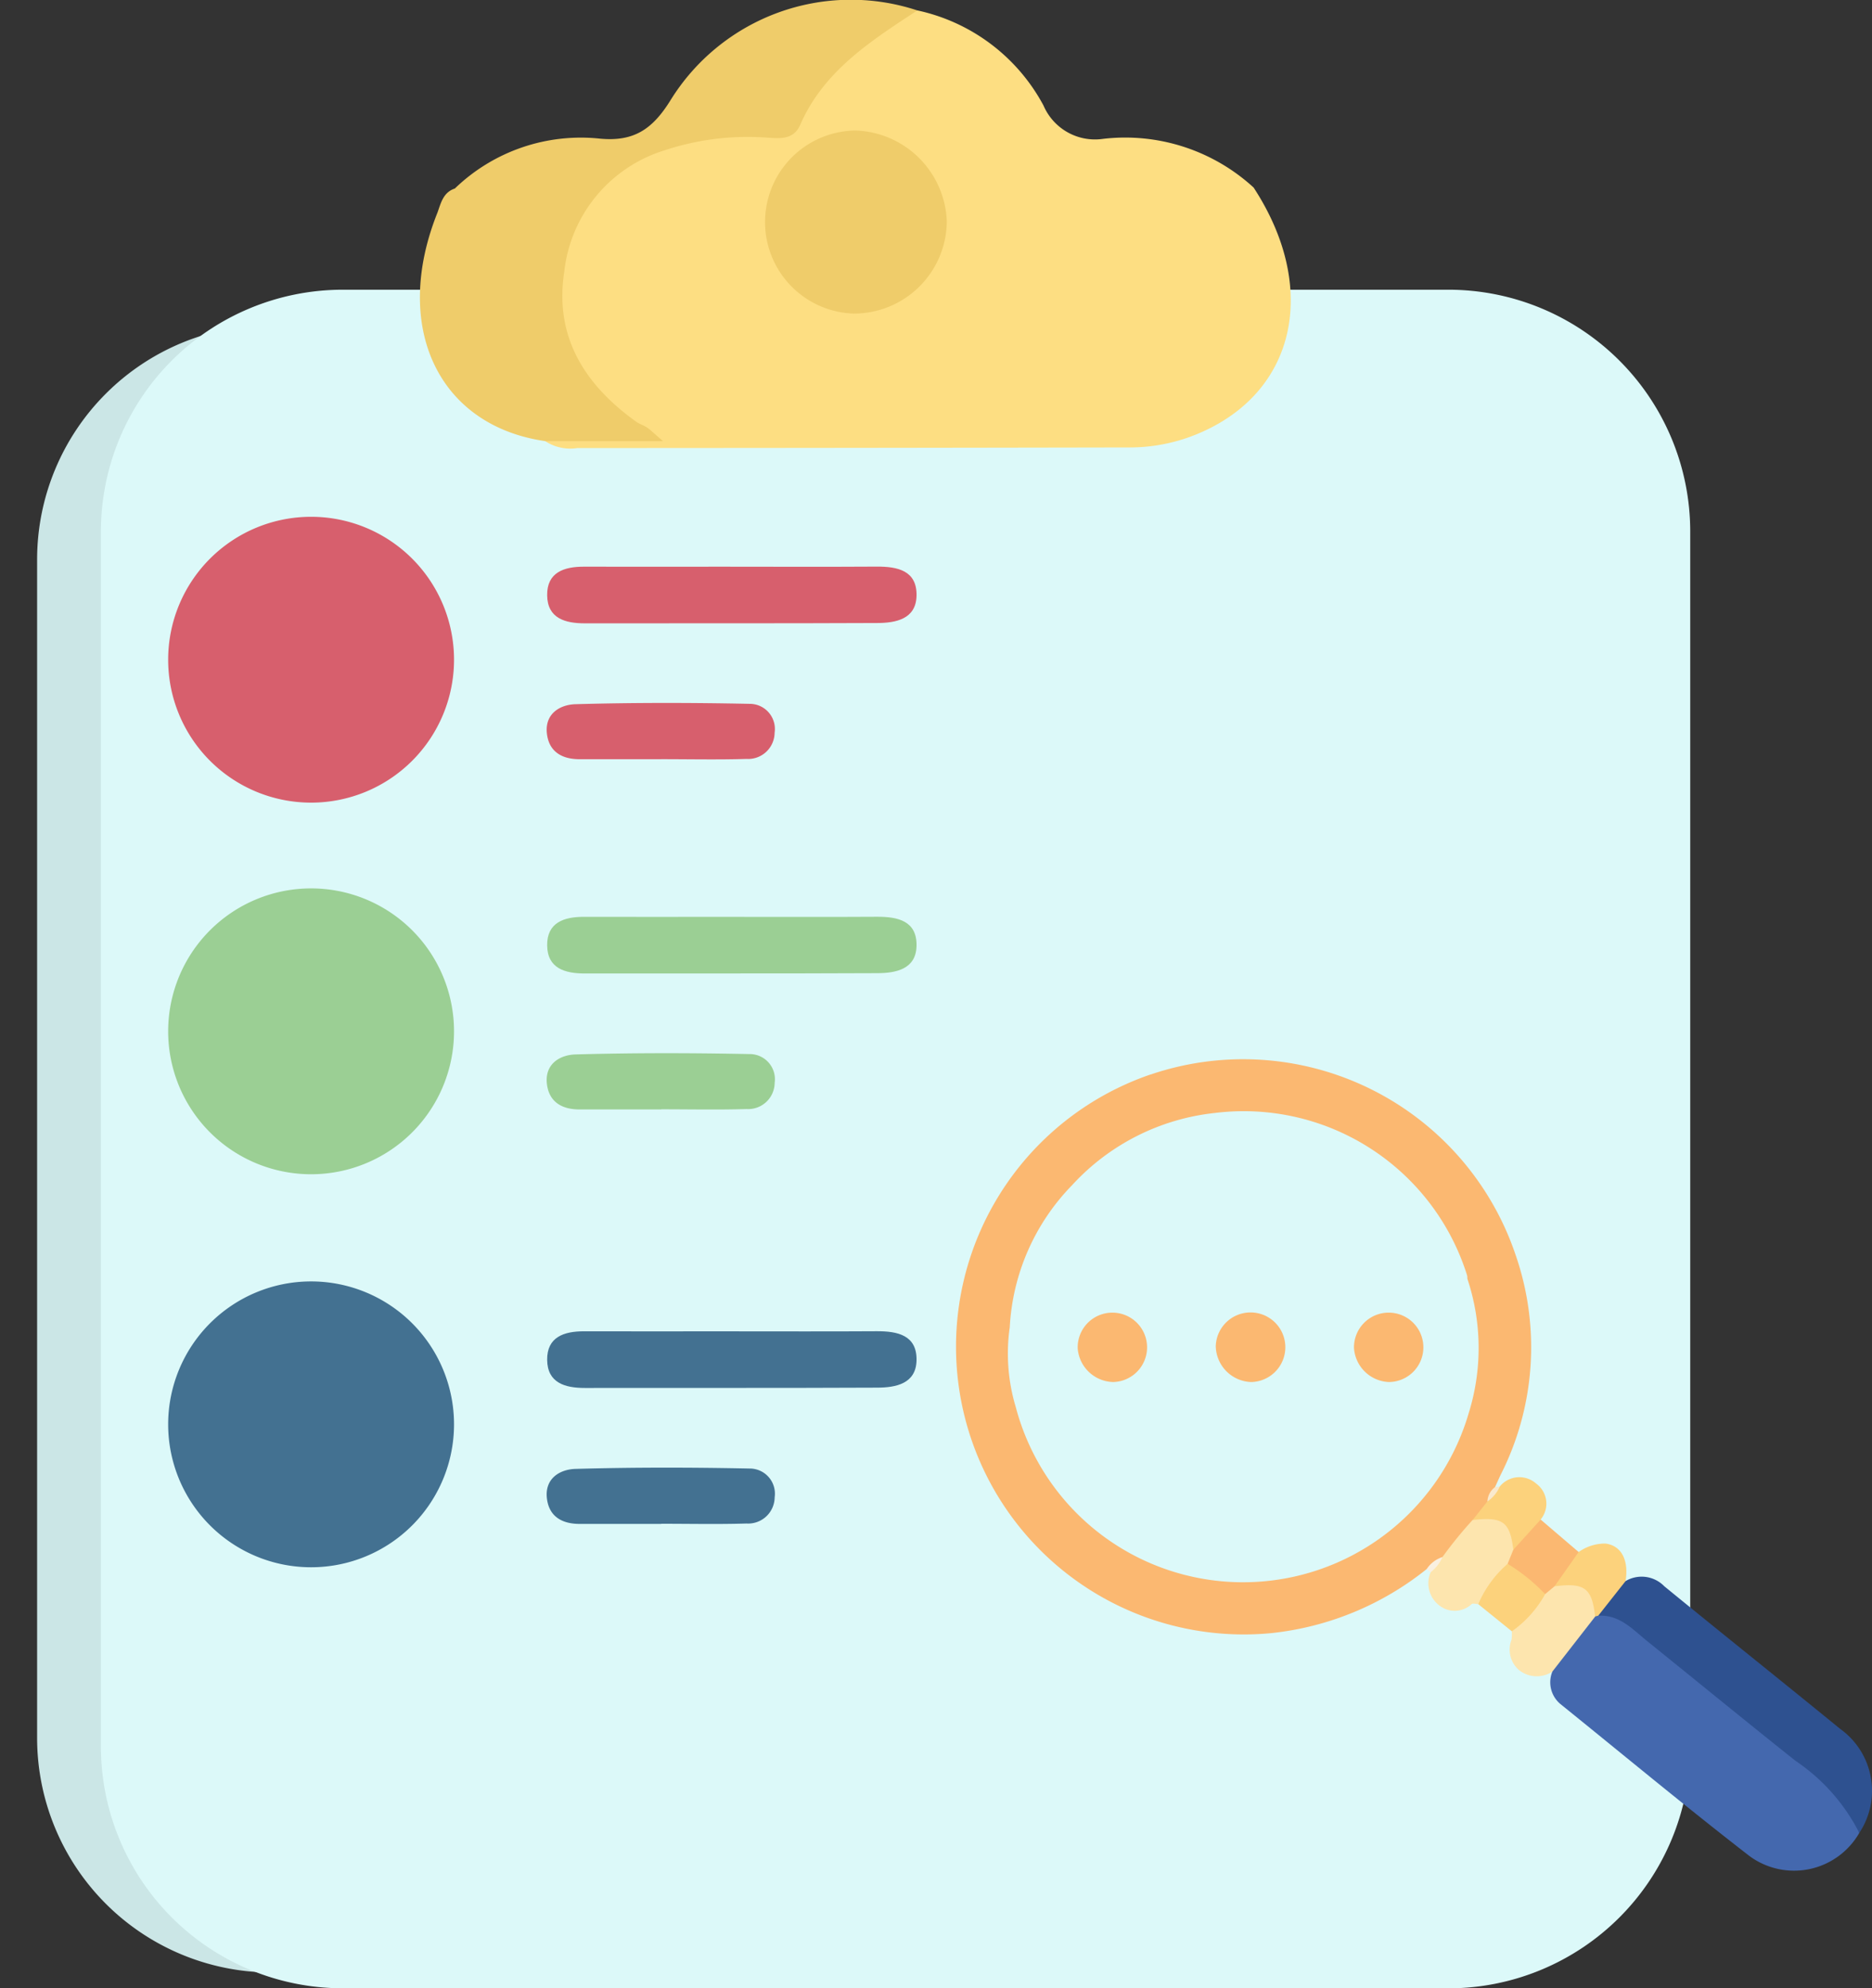 <svg id="Group_3085" data-name="Group 3085" xmlns="http://www.w3.org/2000/svg" xmlns:xlink="http://www.w3.org/1999/xlink" width="112.978" height="120" viewBox="0 0 112.978 120">
  <rect x="0" y="0" width="112.978" height="120" fill="#333333" stroke="none"/>
  <defs>
    <clipPath id="clip-path">
      <rect id="Rectangle_2194" data-name="Rectangle 2194" width="112.978" height="120" fill="none"/>
    </clipPath>
  </defs>
  <g id="Group_3084" data-name="Group 3084" clip-path="url(#clip-path)">
    <path id="Path_2528" data-name="Path 2528" d="M78.875,133.894H14.158A14.159,14.159,0,0,1,0,119.736V48.619A14.159,14.159,0,0,1,14.158,34.461H78.875A14.159,14.159,0,0,1,93.034,48.619v71.116a14.159,14.159,0,0,1-14.158,14.158" transform="translate(2.24 -14.848)" fill="#cbe6e6"/>
    <path id="Path_2529" data-name="Path 2529" d="M93.318,136.973H26.6a14.6,14.6,0,0,1-14.6-14.6V49.058a14.6,14.6,0,0,1,14.6-14.6H93.318a14.6,14.6,0,0,1,14.6,14.6v73.318a14.6,14.6,0,0,1-14.6,14.6" transform="translate(-5.91 -16.973)" fill="#dcf9f9"/>
    <path id="Path_2530" data-name="Path 2530" d="M107.6,11.942c3.878,5.945,2.607,12.132-3.036,14.7a10.65,10.65,0,0,1-4.4.974q-16.7.033-33.39.038a2.766,2.766,0,0,1-1.931-.415c2.138-1.39,4.315-.738,5.877-.423a9.058,9.058,0,0,1-5.425-9.552c.4-4.139,3.152-7.239,7.55-8.507a8.046,8.046,0,0,1,2.985-.5c2.465.249,4.08-.709,5.406-2.835A8.547,8.547,0,0,1,87.3,1.24a11.34,11.34,0,0,1,7.613,5.742,3.382,3.382,0,0,0,3.608,2.008,11.464,11.464,0,0,1,9.085,2.953" transform="translate(-31.935 -0.611)" fill="#fdde82"/>
    <path id="Path_2531" data-name="Path 2531" d="M79.956.629c-2.805,1.844-5.646,3.644-7.071,6.912-.435,1-1.407.789-2.216.751a15.936,15.936,0,0,0-5.953.776,8.654,8.654,0,0,0-6.07,7.355c-.6,3.919,1.246,6.807,4.337,9.024.2.146.457.219.666.358.191.127.354.3.961.819H57.5c-6.46-.931-9.269-6.893-6.5-13.8.208-.583.347-1.215,1.044-1.445A10.946,10.946,0,0,1,60.83,8.37c2.013.182,3.132-.561,4.213-2.291A12.8,12.8,0,0,1,79.956.629" transform="translate(-24.595 0)" fill="#efcc6a"/>
    <path id="Path_2532" data-name="Path 2532" d="M96.432,15.521a5.7,5.7,0,0,1,5.511,5.484A5.607,5.607,0,0,1,96.3,26.569a5.526,5.526,0,0,1,.135-11.048" transform="translate(-44.802 -7.644)" fill="#efcc6a"/>
    <path id="Path_2533" data-name="Path 2533" d="M37.251,70.087a8.626,8.626,0,1,1-8.626-8.626,8.626,8.626,0,0,1,8.626,8.626" transform="translate(-9.85 -30.271)" fill="#d75f6d"/>
    <path id="Path_2534" data-name="Path 2534" d="M37.251,114.28a8.626,8.626,0,1,1-8.626-8.626,8.626,8.626,0,0,1,8.626,8.626" transform="translate(-9.85 -52.036)" fill="#9bcf94"/>
    <path id="Path_2535" data-name="Path 2535" d="M37.251,161.022a8.626,8.626,0,1,1-8.626-8.626,8.626,8.626,0,0,1,8.626,8.626" transform="translate(-9.85 -75.058)" fill="#437191"/>
    <path id="Path_2539" data-name="Path 2539" d="M76.128,67.391c2.943,0,5.887.012,8.83-.006,1.269-.008,2.443.243,2.405,1.766-.034,1.4-1.247,1.633-2.36,1.638-5.886.028-11.773.01-17.659.019-1.2,0-2.255-.306-2.273-1.69s1.015-1.733,2.227-1.729c2.943.01,5.886,0,8.83,0" transform="translate(-32.049 -33.188)" fill="#d75f6d"/>
    <path id="Path_2540" data-name="Path 2540" d="M71.929,87Q69.464,87,67,87c-1.059,0-1.846-.445-1.972-1.546-.138-1.205.793-1.748,1.727-1.774,3.5-.1,7-.094,10.5-.022A1.518,1.518,0,0,1,78.77,85.4a1.6,1.6,0,0,1-1.7,1.583c-1.713.053-3.429.015-5.143.015Z" transform="translate(-32.021 -41.179)" fill="#d75f6d"/>
    <path id="Path_2541" data-name="Path 2541" d="M76.128,109.034c2.943,0,5.887.012,8.83-.006,1.269-.008,2.443.243,2.405,1.766-.034,1.4-1.247,1.633-2.36,1.638-5.886.028-11.773.01-17.659.019-1.2,0-2.255-.306-2.273-1.69s1.015-1.733,2.227-1.729c2.943.01,5.886,0,8.83,0" transform="translate(-32.049 -53.698)" fill="#9bcf94"/>
    <path id="Path_2542" data-name="Path 2542" d="M71.929,128.648q-2.465,0-4.93,0c-1.059,0-1.846-.445-1.972-1.546-.138-1.205.793-1.748,1.727-1.774,3.5-.1,7-.094,10.5-.022a1.518,1.518,0,0,1,1.519,1.735,1.6,1.6,0,0,1-1.7,1.583c-1.713.053-3.429.015-5.143.015Z" transform="translate(-32.021 -61.689)" fill="#9bcf94"/>
    <path id="Path_2543" data-name="Path 2543" d="M76.128,158.326c2.943,0,5.887.012,8.83-.006,1.269-.008,2.443.243,2.405,1.766-.034,1.4-1.247,1.633-2.36,1.638-5.886.028-11.773.01-17.659.019-1.2,0-2.255-.306-2.273-1.69s1.015-1.733,2.227-1.729c2.943.01,5.886,0,8.83,0" transform="translate(-32.049 -77.975)" fill="#437191"/>
    <path id="Path_2544" data-name="Path 2544" d="M71.929,177.939q-2.465,0-4.93,0c-1.059,0-1.846-.445-1.972-1.546-.138-1.205.793-1.748,1.727-1.774,3.5-.1,7-.094,10.5-.022a1.518,1.518,0,0,1,1.519,1.735,1.6,1.6,0,0,1-1.7,1.583c-1.713.053-3.429.015-5.143.015Z" transform="translate(-32.021 -85.966)" fill="#437191"/>
    <path id="Path_2545" data-name="Path 2545" d="M161.02,158.222a2.094,2.094,0,1,1,2.1,2.06,2.2,2.2,0,0,1-2.1-2.06" transform="translate(-79.305 -76.872)" fill="#fbb871"/>
    <path id="Path_2546" data-name="Path 2546" d="M144.58,158.118a2.1,2.1,0,1,1,2.135,2.165,2.209,2.209,0,0,1-2.135-2.165" transform="translate(-71.207 -76.873)" fill="#fbb871"/>
    <path id="Path_2547" data-name="Path 2547" d="M128.162,158.255a2.094,2.094,0,1,1,2.135,2.025,2.2,2.2,0,0,1-2.135-2.025" transform="translate(-63.121 -76.87)" fill="#fbb871"/>
    <path id="Path_2548" data-name="Path 2548" d="M125.434,126.87a17.366,17.366,0,0,0,7.281,33.717,17.982,17.982,0,0,0,9.382-3.867,2.9,2.9,0,0,0,.434-.188,3.1,3.1,0,0,0,.344-.209l0,0a2.97,2.97,0,0,0,.271-.2c.668-.7,1.262-1.459,1.909-2.173q.087-.114.18-.223l.124-.147a2.61,2.61,0,0,0,.532-.841,1.51,1.51,0,0,1,.133-.313s0,0,0,0a1.983,1.983,0,0,0,.18-.416.7.7,0,0,0,.02-.243c.114-.246.221-.494.339-.739a17.014,17.014,0,0,0,.9-13.266,17.35,17.35,0,0,0-22.031-10.887M144.537,139a.975.975,0,0,1,.015.2,13.2,13.2,0,0,1,.084,8.1,14.187,14.187,0,0,1-27.337-.348,11.224,11.224,0,0,1-.365-4.83,13.284,13.284,0,0,1,3.759-8.567,13.65,13.65,0,0,1,8.631-4.363A14.125,14.125,0,0,1,144.537,139" transform="translate(-55.994 -62.022)" fill="#fbb871"/>
    <path id="Path_2549" data-name="Path 2549" d="M203.034,205.116a4.539,4.539,0,0,1-6.621,1.4c-3.864-2.991-7.625-6.117-11.428-9.188a1.709,1.709,0,0,1-.476-1.945c-.119-.478.239-.752.487-1.048a19.82,19.82,0,0,1,2.03-2.385.861.861,0,0,1,.286-.074,2.91,2.91,0,0,1,2.23.763c3.7,3.032,7.444,6.017,11.149,9.047a5.379,5.379,0,0,1,2.343,3.434" transform="translate(-90.823 -94.493)" fill="#4468ae"/>
    <path id="Path_2550" data-name="Path 2550" d="M205.824,202.971a11.523,11.523,0,0,0-3.849-4.351c-3-2.388-5.973-4.822-8.961-7.232-.876-.707-1.661-1.6-2.944-1.526a2.58,2.58,0,0,1,1.649-2.09,1.9,1.9,0,0,1,2.334.31c3.529,2.889,7.094,5.732,10.626,8.617a4.592,4.592,0,0,1,1.145,6.272" transform="translate(-93.613 -92.348)" fill="#2e5190"/>
    <path id="Path_2551" data-name="Path 2551" d="M170.734,182.731a24.75,24.75,0,0,1,1.821-2.238c1.547-.684,2.481-.127,2.676,1.593a2.271,2.271,0,0,1-.35,1.064c-.655.811-1.27,1.657-1.986,2.421-.133,0-.308-.066-.393-.005a1.5,1.5,0,0,1-1.955.087,1.686,1.686,0,0,1-.525-2.01,2.246,2.246,0,0,1,.712-.912" transform="translate(-83.681 -88.756)" fill="#fde5ae"/>
    <path id="Path_2552" data-name="Path 2552" d="M184.718,190.187l-2.581,3.315a1.711,1.711,0,0,1-2-.082,1.631,1.631,0,0,1-.464-1.843,2.706,2.706,0,0,0,.016-.506c.6-.852,1.284-1.628,1.94-2.432a2.338,2.338,0,0,1,.8-.532c1.756-.3,2.676.536,2.285,2.08" transform="translate(-88.45 -92.616)" fill="#fde5ae"/>
    <path id="Path_2553" data-name="Path 2553" d="M182.122,184.745l-.567.471a5.362,5.362,0,0,1-2.264-1.829l.344-.85c.394-.749.681-1.594,1.649-1.821l2.293,1.96c0,1.032-.83,1.478-1.455,2.069" transform="translate(-88.304 -89.006)" fill="#fbb871"/>
    <path id="Path_2554" data-name="Path 2554" d="M184.87,186.141l1.455-2.069a2.737,2.737,0,0,1,1.612-.512c.957.116,1.428.986,1.22,2.265l-1.649,2.09a.766.766,0,0,0-.189.057c-.191-1.733-.629-2.06-2.45-1.832" transform="translate(-91.052 -90.401)" fill="#fcd27c"/>
    <path id="Path_2555" data-name="Path 2555" d="M179.235,178.238l-1.65,1.821c-.208-1.692-.627-2-2.457-1.794l.894-1.124a2.6,2.6,0,0,1,.746-.9,1.523,1.523,0,0,1,2.19-.178,1.5,1.5,0,0,1,.277,2.169" transform="translate(-86.253 -86.527)" fill="#fcd27c"/>
    <path id="Path_2556" data-name="Path 2556" d="M177.571,185.98a11.054,11.054,0,0,1,2.264,1.829,6.7,6.7,0,0,1-2.009,2.245l-2.028-1.64a6.689,6.689,0,0,1,1.773-2.434" transform="translate(-86.583 -91.598)" fill="#fcd27c"/>
    <path id="Path_2557" data-name="Path 2557" d="M170.617,185.179a2.266,2.266,0,0,1-.712.912l-.238-.19a1.8,1.8,0,0,1,.949-.722" transform="translate(-83.564 -91.204)" fill="#f9f0e1"/>
    <path id="Path_2558" data-name="Path 2558" d="M177.635,176.792a2.13,2.13,0,0,1-.746.9,1.138,1.138,0,0,1,.468-.874l.278-.021" transform="translate(-87.121 -87.073)" fill="#f9e9cd"/>
  </g>
</svg>
